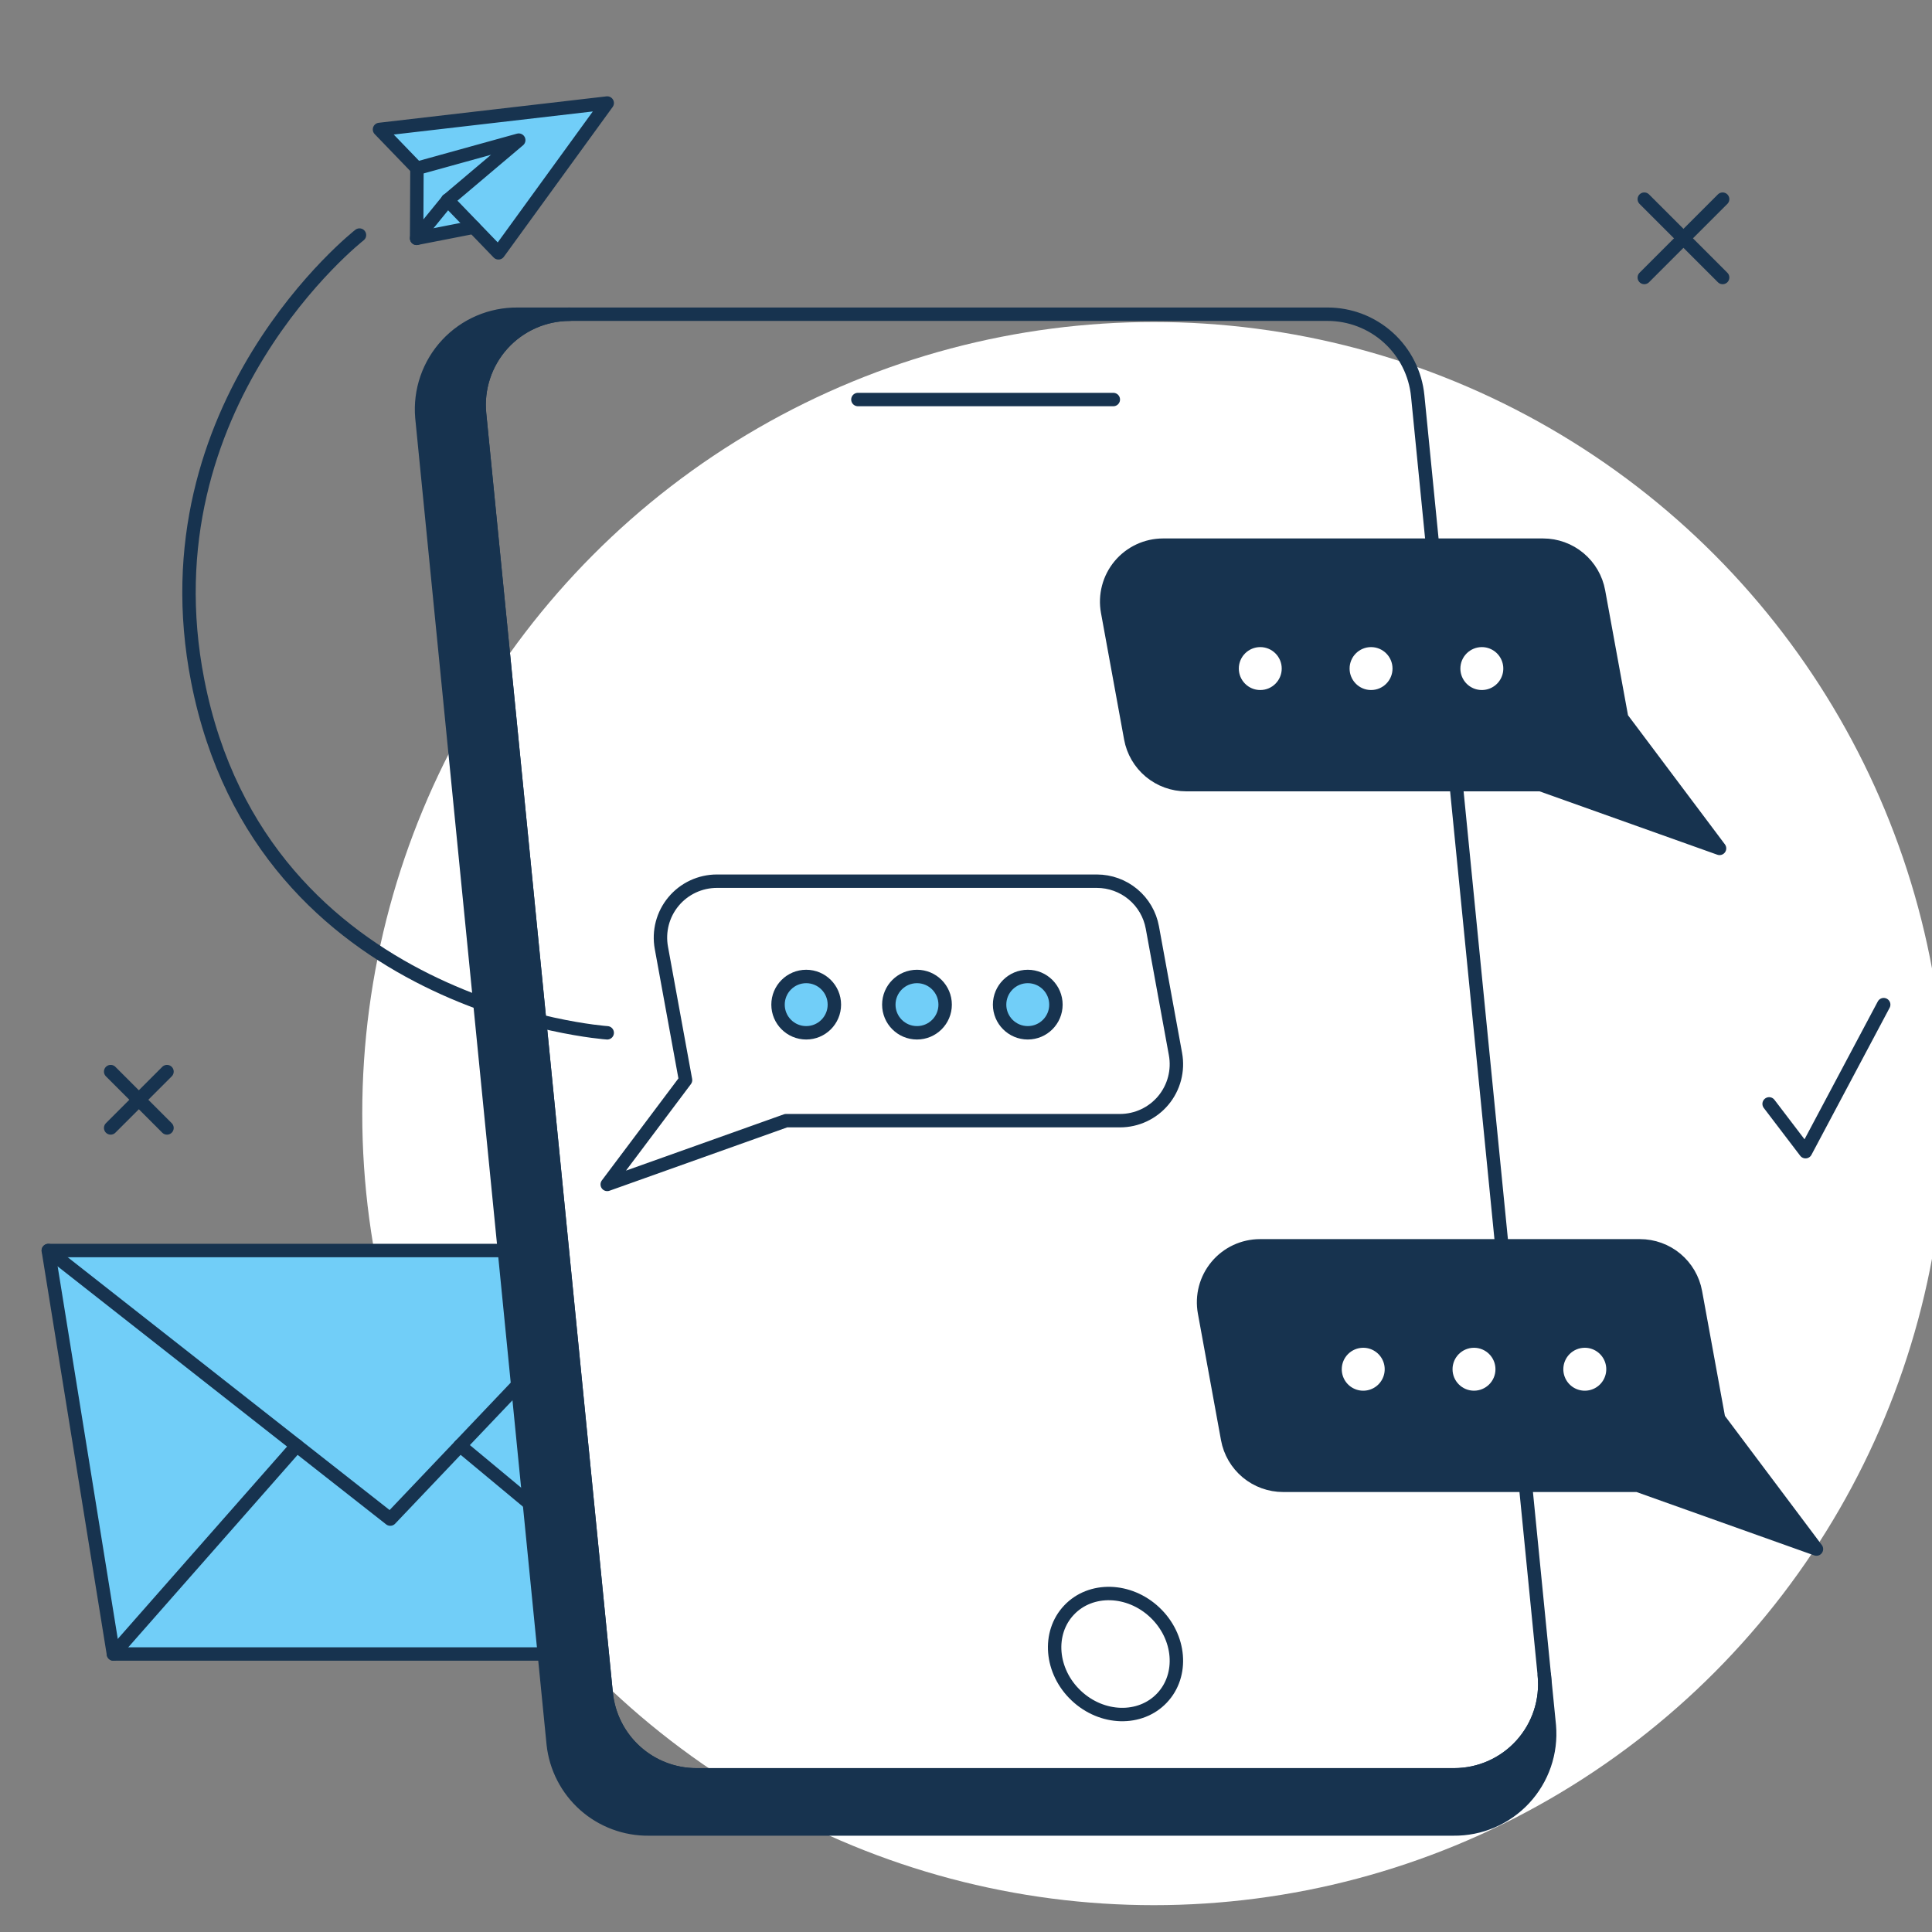 <svg width="144" height="144" viewBox="0 0 144 144" fill="none" xmlns="http://www.w3.org/2000/svg">
<rect x="0" y="0" width="144" height="144" fill="#808080" stroke="none"/>
<g clip-path="url(#clip0_1627_1003)">
<circle cx="86" cy="83" r="59" fill="white"/>
<path fill-rule="evenodd" clip-rule="evenodd" d="M37.591 93.207H3.6L8.454 123.28H40.567L37.591 93.207Z" fill="#71CEF8"/>
<path d="M40.567 123.28H8.454L3.6 93.207H37.591" stroke="#17334F" stroke-linecap="round" stroke-linejoin="round"/>
<path d="M3.6 93.207L29.088 113.224L38.583 103.237" stroke="#17334F" stroke-linecap="round" stroke-linejoin="round"/>
<path d="M8.454 123.28L22.121 107.75" stroke="#17334F" stroke-linecap="round" stroke-linejoin="round"/>
<path d="M39.456 112.044L34.291 107.75" stroke="#17334F" stroke-linecap="round" stroke-linejoin="round"/>
<path fill-rule="evenodd" clip-rule="evenodd" d="M115.479 128.63L115.106 124.87C115.199 125.808 115.094 126.755 114.798 127.65C114.503 128.545 114.023 129.368 113.39 130.067C112.757 130.766 111.985 131.324 111.123 131.706C110.262 132.088 109.33 132.285 108.387 132.286H51.901C50.226 132.286 48.61 131.663 47.368 130.538C46.127 129.413 45.347 127.867 45.182 126.2L35.744 30.837C35.652 29.898 35.757 28.951 36.052 28.057C36.348 27.162 36.828 26.338 37.46 25.64C38.093 24.941 38.865 24.383 39.727 24.001C40.588 23.619 41.52 23.421 42.463 23.421H38.597C37.608 23.408 36.627 23.603 35.718 23.992C34.808 24.382 33.99 24.957 33.317 25.682C32.643 26.406 32.129 27.264 31.806 28.199C31.484 29.134 31.36 30.127 31.445 31.112L41.237 130.01C41.429 131.757 42.264 133.371 43.579 134.538C44.895 135.704 46.597 136.34 48.355 136.322H108.331C109.32 136.333 110.3 136.138 111.209 135.748C112.118 135.358 112.935 134.783 113.608 134.059C114.281 133.334 114.795 132.477 115.118 131.542C115.44 130.607 115.563 129.615 115.479 128.63Z" fill="#17334F"/>
<path fill-rule="evenodd" clip-rule="evenodd" d="M115.479 128.63L115.106 124.87C115.199 125.808 115.094 126.755 114.798 127.65C114.503 128.545 114.023 129.368 113.39 130.067C112.757 130.766 111.985 131.324 111.123 131.706C110.262 132.088 109.33 132.285 108.387 132.286H51.901C50.226 132.286 48.61 131.663 47.368 130.538C46.127 129.413 45.347 127.867 45.182 126.2L35.744 30.837C35.652 29.898 35.757 28.951 36.052 28.057C36.348 27.162 36.828 26.338 37.46 25.64C38.093 24.941 38.865 24.383 39.727 24.001C40.588 23.619 41.52 23.421 42.463 23.421H38.597C37.608 23.408 36.627 23.603 35.718 23.992C34.808 24.382 33.99 24.957 33.317 25.682C32.643 26.406 32.129 27.264 31.806 28.199C31.484 29.134 31.36 30.127 31.445 31.112L41.237 130.01C41.429 131.757 42.264 133.371 43.579 134.538C44.895 135.704 46.597 136.34 48.355 136.322H108.331C109.32 136.333 110.3 136.138 111.209 135.748C112.118 135.358 112.935 134.783 113.608 134.059C114.281 133.334 114.795 132.477 115.118 131.542C115.44 130.607 115.563 129.615 115.479 128.63Z" stroke="#17334F" stroke-linecap="round" stroke-linejoin="round"/>
<path d="M111.938 92.855L108.536 58.479" stroke="#17334F" stroke-linecap="round" stroke-linejoin="round"/>
<path d="M106.769 40.63L105.668 29.506C105.503 27.839 104.724 26.292 103.482 25.168C102.24 24.043 100.624 23.42 98.949 23.42H42.463C41.52 23.42 40.588 23.618 39.727 24C38.865 24.382 38.093 24.941 37.46 25.639C36.828 26.338 36.348 27.161 36.053 28.056C35.757 28.951 35.652 29.898 35.745 30.836L45.182 126.199C45.347 127.865 46.127 129.412 47.368 130.537C48.61 131.662 50.226 132.285 51.901 132.285H108.387C109.33 132.285 110.262 132.087 111.124 131.705C111.985 131.323 112.758 130.764 113.391 130.066C114.024 129.367 114.503 128.544 114.799 127.649C115.094 126.754 115.199 125.807 115.106 124.869L113.705 110.702" stroke="#17334F" stroke-linecap="round" stroke-linejoin="round"/>
<path d="M63.943 29.779H82.98" stroke="#17334F" stroke-linecap="round" stroke-linejoin="round"/>
<path d="M86.608 126.558C88.227 124.847 87.988 121.992 86.075 120.182C84.162 118.373 81.298 118.293 79.68 120.005C78.061 121.716 78.299 124.571 80.213 126.38C82.126 128.19 84.99 128.27 86.608 126.558Z" stroke="#17334F" stroke-linecap="round" stroke-linejoin="round"/>
<path fill-rule="evenodd" clip-rule="evenodd" d="M120.871 53.515L119.147 44.083C118.97 43.115 118.459 42.239 117.704 41.609C116.948 40.979 115.995 40.633 115.011 40.633H86.688C86.072 40.634 85.463 40.769 84.905 41.031C84.348 41.292 83.854 41.673 83.459 42.146C83.065 42.619 82.779 43.173 82.623 43.769C82.466 44.365 82.441 44.988 82.552 45.594L84.276 55.033C84.453 56.001 84.963 56.877 85.719 57.507C86.475 58.137 87.428 58.482 88.412 58.482H114.836L128.165 63.234L120.871 53.515ZM93.933 51.931C93.518 51.931 93.112 51.808 92.767 51.577C92.421 51.346 92.153 51.018 91.994 50.635C91.834 50.251 91.793 49.829 91.874 49.422C91.955 49.014 92.155 48.64 92.449 48.347C92.742 48.053 93.116 47.853 93.524 47.772C93.931 47.691 94.353 47.733 94.737 47.892C95.121 48.05 95.448 48.32 95.679 48.665C95.91 49.01 96.033 49.416 96.033 49.831C96.033 50.107 95.979 50.38 95.873 50.635C95.767 50.889 95.613 51.121 95.418 51.316C95.223 51.511 94.992 51.665 94.737 51.771C94.482 51.877 94.209 51.931 93.933 51.931ZM102.19 51.931C101.775 51.931 101.369 51.808 101.024 51.577C100.678 51.346 100.41 51.018 100.251 50.635C100.091 50.251 100.05 49.829 100.131 49.422C100.212 49.014 100.412 48.64 100.706 48.347C100.999 48.053 101.373 47.853 101.781 47.772C102.188 47.691 102.61 47.733 102.994 47.892C103.377 48.05 103.705 48.32 103.936 48.665C104.167 49.01 104.29 49.416 104.29 49.831C104.29 50.107 104.236 50.38 104.13 50.635C104.024 50.889 103.87 51.121 103.675 51.316C103.48 51.511 103.249 51.665 102.994 51.771C102.739 51.877 102.466 51.931 102.19 51.931ZM110.447 51.931C110.032 51.931 109.626 51.807 109.281 51.577C108.936 51.346 108.667 51.018 108.508 50.634C108.349 50.251 108.308 49.828 108.389 49.421C108.47 49.014 108.67 48.64 108.963 48.346C109.257 48.053 109.631 47.853 110.038 47.772C110.446 47.691 110.868 47.733 111.251 47.892C111.635 48.051 111.963 48.32 112.194 48.665C112.424 49.01 112.547 49.416 112.547 49.831C112.547 50.107 112.493 50.38 112.388 50.635C112.282 50.889 112.128 51.121 111.933 51.316C111.737 51.511 111.506 51.665 111.251 51.771C110.997 51.877 110.723 51.931 110.447 51.931Z" fill="#17334F"/>
<path d="M120.871 53.515L119.147 44.083C118.971 43.115 118.459 42.239 117.704 41.609C116.948 40.978 115.995 40.633 115.011 40.633H86.688C86.072 40.634 85.463 40.769 84.905 41.031C84.348 41.292 83.854 41.673 83.459 42.146C83.065 42.619 82.779 43.173 82.623 43.769C82.466 44.365 82.441 44.988 82.552 45.594L84.276 55.033C84.453 56.001 84.963 56.877 85.719 57.507C86.475 58.137 87.428 58.482 88.412 58.482H114.836L128.165 63.234L120.871 53.515Z" stroke="#17334F" stroke-linecap="round" stroke-linejoin="round"/>
<path d="M93.933 51.931C95.092 51.931 96.032 50.99 96.032 49.831C96.032 48.672 95.092 47.731 93.933 47.731C92.774 47.731 91.834 48.672 91.834 49.831C91.834 50.99 92.774 51.931 93.933 51.931Z" stroke="#17334F" stroke-linecap="round" stroke-linejoin="round"/>
<path d="M102.19 51.931C103.35 51.931 104.29 50.99 104.29 49.831C104.29 48.672 103.35 47.731 102.19 47.731C101.031 47.731 100.091 48.672 100.091 49.831C100.091 50.99 101.031 51.931 102.19 51.931Z" stroke="#17334F" stroke-linecap="round" stroke-linejoin="round"/>
<path d="M110.448 47.731C110.863 47.731 111.269 47.855 111.614 48.085C111.96 48.316 112.228 48.644 112.387 49.028C112.546 49.411 112.588 49.833 112.507 50.241C112.426 50.648 112.226 51.022 111.932 51.316C111.639 51.609 111.265 51.809 110.857 51.89C110.45 51.971 110.028 51.93 109.644 51.771C109.26 51.612 108.933 51.343 108.702 50.997C108.471 50.652 108.348 50.246 108.348 49.831C108.348 49.274 108.569 48.74 108.963 48.346C109.357 47.953 109.891 47.731 110.448 47.731Z" stroke="#17334F" stroke-linecap="round" stroke-linejoin="round"/>
<path fill-rule="evenodd" clip-rule="evenodd" d="M128.095 105.738L126.371 96.306C126.194 95.338 125.683 94.463 124.928 93.832C124.172 93.202 123.219 92.857 122.235 92.857H93.911C93.295 92.857 92.686 92.993 92.128 93.254C91.571 93.516 91.077 93.896 90.683 94.369C90.288 94.843 90.002 95.397 89.845 95.992C89.689 96.588 89.665 97.211 89.775 97.817L91.499 107.257C91.676 108.224 92.187 109.1 92.943 109.731C93.698 110.361 94.651 110.706 95.635 110.706H122.059L135.388 115.458L128.095 105.738ZM101.606 104.154C101.191 104.154 100.785 104.031 100.439 103.801C100.094 103.57 99.824 103.242 99.665 102.858C99.506 102.474 99.464 102.052 99.546 101.644C99.626 101.237 99.827 100.863 100.12 100.569C100.414 100.275 100.789 100.075 101.196 99.994C101.603 99.913 102.025 99.954 102.409 100.114C102.793 100.272 103.121 100.541 103.352 100.887C103.583 101.232 103.706 101.639 103.706 102.054C103.706 102.33 103.652 102.603 103.546 102.858C103.441 103.112 103.286 103.344 103.091 103.539C102.897 103.734 102.665 103.889 102.41 103.994C102.155 104.1 101.882 104.155 101.606 104.155V104.154ZM109.863 104.154C109.448 104.154 109.042 104.031 108.696 103.801C108.351 103.57 108.081 103.242 107.922 102.858C107.763 102.474 107.721 102.052 107.803 101.644C107.883 101.237 108.084 100.863 108.377 100.569C108.671 100.275 109.045 100.075 109.453 99.994C109.86 99.913 110.282 99.954 110.666 100.114C111.05 100.272 111.378 100.541 111.609 100.887C111.84 101.232 111.963 101.639 111.963 102.054C111.963 102.33 111.909 102.603 111.803 102.858C111.698 103.112 111.543 103.344 111.348 103.539C111.154 103.734 110.922 103.889 110.667 103.994C110.412 104.1 110.139 104.155 109.863 104.155V104.154ZM118.12 104.154C117.705 104.154 117.299 104.031 116.953 103.801C116.608 103.57 116.338 103.242 116.179 102.858C116.02 102.474 115.978 102.052 116.06 101.644C116.14 101.237 116.341 100.863 116.634 100.569C116.928 100.275 117.302 100.075 117.71 99.994C118.117 99.913 118.539 99.954 118.923 100.114C119.307 100.272 119.635 100.541 119.866 100.887C120.097 101.232 120.22 101.639 120.22 102.054C120.22 102.33 120.166 102.603 120.06 102.858C119.955 103.112 119.8 103.344 119.605 103.539C119.411 103.734 119.179 103.889 118.924 103.994C118.669 104.1 118.396 104.155 118.12 104.155V104.154Z" fill="#17334F"/>
<path d="M128.095 105.738L126.371 96.306C126.194 95.338 125.683 94.463 124.928 93.832C124.172 93.202 123.219 92.857 122.235 92.857H93.911C93.295 92.857 92.686 92.993 92.128 93.254C91.571 93.516 91.077 93.896 90.683 94.369C90.288 94.843 90.002 95.397 89.845 95.992C89.689 96.588 89.665 97.211 89.775 97.817L91.499 107.257C91.676 108.224 92.187 109.1 92.943 109.731C93.698 110.361 94.651 110.706 95.635 110.706H122.059L135.388 115.458L128.095 105.738Z" stroke="#17334F" stroke-linecap="round" stroke-linejoin="round"/>
<path d="M101.606 99.955C102.022 99.954 102.428 100.077 102.773 100.309C103.119 100.539 103.388 100.867 103.547 101.251C103.707 101.635 103.748 102.057 103.667 102.465C103.586 102.872 103.386 103.246 103.092 103.54C102.799 103.834 102.424 104.034 102.017 104.115C101.609 104.196 101.187 104.154 100.803 103.995C100.419 103.837 100.091 103.567 99.86 103.222C99.63 102.876 99.507 102.47 99.507 102.055C99.507 101.497 99.728 100.964 100.122 100.57C100.516 100.176 101.05 99.955 101.606 99.955Z" stroke="#17334F" stroke-linecap="round" stroke-linejoin="round"/>
<path d="M109.863 104.154C111.022 104.154 111.963 103.214 111.963 102.055C111.963 100.895 111.022 99.955 109.863 99.955C108.704 99.955 107.764 100.895 107.764 102.055C107.764 103.214 108.704 104.154 109.863 104.154Z" stroke="#17334F" stroke-linecap="round" stroke-linejoin="round"/>
<path d="M118.121 99.955C118.536 99.954 118.942 100.077 119.288 100.309C119.633 100.539 119.903 100.867 120.062 101.251C120.221 101.635 120.263 102.057 120.181 102.465C120.1 102.872 119.9 103.246 119.607 103.54C119.313 103.834 118.938 104.034 118.531 104.115C118.123 104.196 117.701 104.154 117.317 103.995C116.933 103.837 116.606 103.567 116.375 103.222C116.144 102.876 116.021 102.47 116.021 102.055C116.021 101.497 116.242 100.964 116.636 100.57C117.03 100.176 117.564 99.955 118.121 99.955Z" stroke="#17334F" stroke-linecap="round" stroke-linejoin="round"/>
<path d="M51.096 80.504L45.259 88.28L58.587 83.528H83.478C84.094 83.528 84.702 83.392 85.26 83.131C85.818 82.87 86.312 82.489 86.707 82.016C87.101 81.543 87.387 80.988 87.543 80.393C87.7 79.797 87.725 79.174 87.614 78.568L85.89 69.129C85.713 68.161 85.203 67.285 84.447 66.655C83.691 66.025 82.738 65.679 81.754 65.679H53.431C52.815 65.679 52.206 65.815 51.648 66.076C51.09 66.337 50.596 66.718 50.202 67.191C49.807 67.665 49.521 68.219 49.364 68.814C49.208 69.41 49.184 70.033 49.294 70.639L51.096 80.504Z" stroke="#17334F" stroke-linecap="round" stroke-linejoin="round"/>
<path d="M60.09 76.979C61.249 76.979 62.189 76.039 62.189 74.88C62.189 73.721 61.249 72.78 60.09 72.78C58.93 72.78 57.99 73.721 57.99 74.88C57.99 76.039 58.93 76.979 60.09 76.979Z" fill="#71CEF8"/>
<path d="M68.347 76.979C69.506 76.979 70.446 76.039 70.446 74.88C70.446 73.721 69.506 72.78 68.347 72.78C67.187 72.78 66.247 73.721 66.247 74.88C66.247 76.039 67.187 76.979 68.347 76.979Z" fill="#71CEF8"/>
<path d="M76.604 76.979C77.763 76.979 78.703 76.039 78.703 74.88C78.703 73.721 77.763 72.78 76.604 72.78C75.445 72.78 74.504 73.721 74.504 74.88C74.504 76.039 75.445 76.979 76.604 76.979Z" fill="#71CEF8"/>
<path d="M60.09 76.979C61.249 76.979 62.189 76.039 62.189 74.88C62.189 73.721 61.249 72.78 60.09 72.78C58.93 72.78 57.99 73.721 57.99 74.88C57.99 76.039 58.93 76.979 60.09 76.979Z" stroke="#17334F" stroke-linecap="round" stroke-linejoin="round"/>
<path d="M68.347 76.979C69.506 76.979 70.446 76.039 70.446 74.88C70.446 73.721 69.506 72.78 68.347 72.78C67.187 72.78 66.247 73.721 66.247 74.88C66.247 76.039 67.187 76.979 68.347 76.979Z" stroke="#17334F" stroke-linecap="round" stroke-linejoin="round"/>
<path d="M76.604 76.979C77.763 76.979 78.703 76.039 78.703 74.88C78.703 73.721 77.763 72.78 76.604 72.78C75.445 72.78 74.504 73.721 74.504 74.88C74.504 76.039 75.445 76.979 76.604 76.979Z" stroke="#17334F" stroke-linecap="round" stroke-linejoin="round"/>
<path d="M26.794 17.52C26.794 17.52 10.693 30.105 14.739 50.755C19.537 75.244 45.259 76.98 45.259 76.98" stroke="#17334F" stroke-linecap="round" stroke-linejoin="round"/>
<path fill-rule="evenodd" clip-rule="evenodd" d="M31.053 17.764L35.306 16.933L37.149 18.845L45.259 7.679L28.285 9.648L31.077 12.543L31.053 17.764Z" fill="#71CEF8"/>
<path d="M33.368 14.923L37.152 18.845L45.259 7.679L28.285 9.648L31.077 12.543" stroke="#17334F" stroke-linecap="round" stroke-linejoin="round"/>
<path d="M31.077 12.546L31.053 17.764L33.369 14.923" stroke="#17334F" stroke-linecap="round" stroke-linejoin="round"/>
<path d="M31.077 12.546L38.664 10.445L33.365 14.923" stroke="#17334F" stroke-linecap="round" stroke-linejoin="round"/>
<path d="M31.053 17.764L35.306 16.933" stroke="#17334F" stroke-linecap="round" stroke-linejoin="round"/>
<path d="M122.556 14.844L128.395 20.683" stroke="#17334F" stroke-linecap="round" stroke-linejoin="round"/>
<path d="M128.395 14.844L122.556 20.683" stroke="#17334F" stroke-linecap="round" stroke-linejoin="round"/>
<path d="M8.248 79.87L12.447 84.07" stroke="#17334F" stroke-linecap="round" stroke-linejoin="round"/>
<path d="M12.447 79.87L8.248 84.07" stroke="#17334F" stroke-linecap="round" stroke-linejoin="round"/>
<path d="M131.86 82.277L134.574 85.84L140.4 74.88" stroke="#17334F" stroke-linecap="round" stroke-linejoin="round"/>
</g>
<defs>
<clipPath id="clip0_1627_1003">
<rect width="144" height="144" fill="white"/>
</clipPath>
</defs>
</svg>
